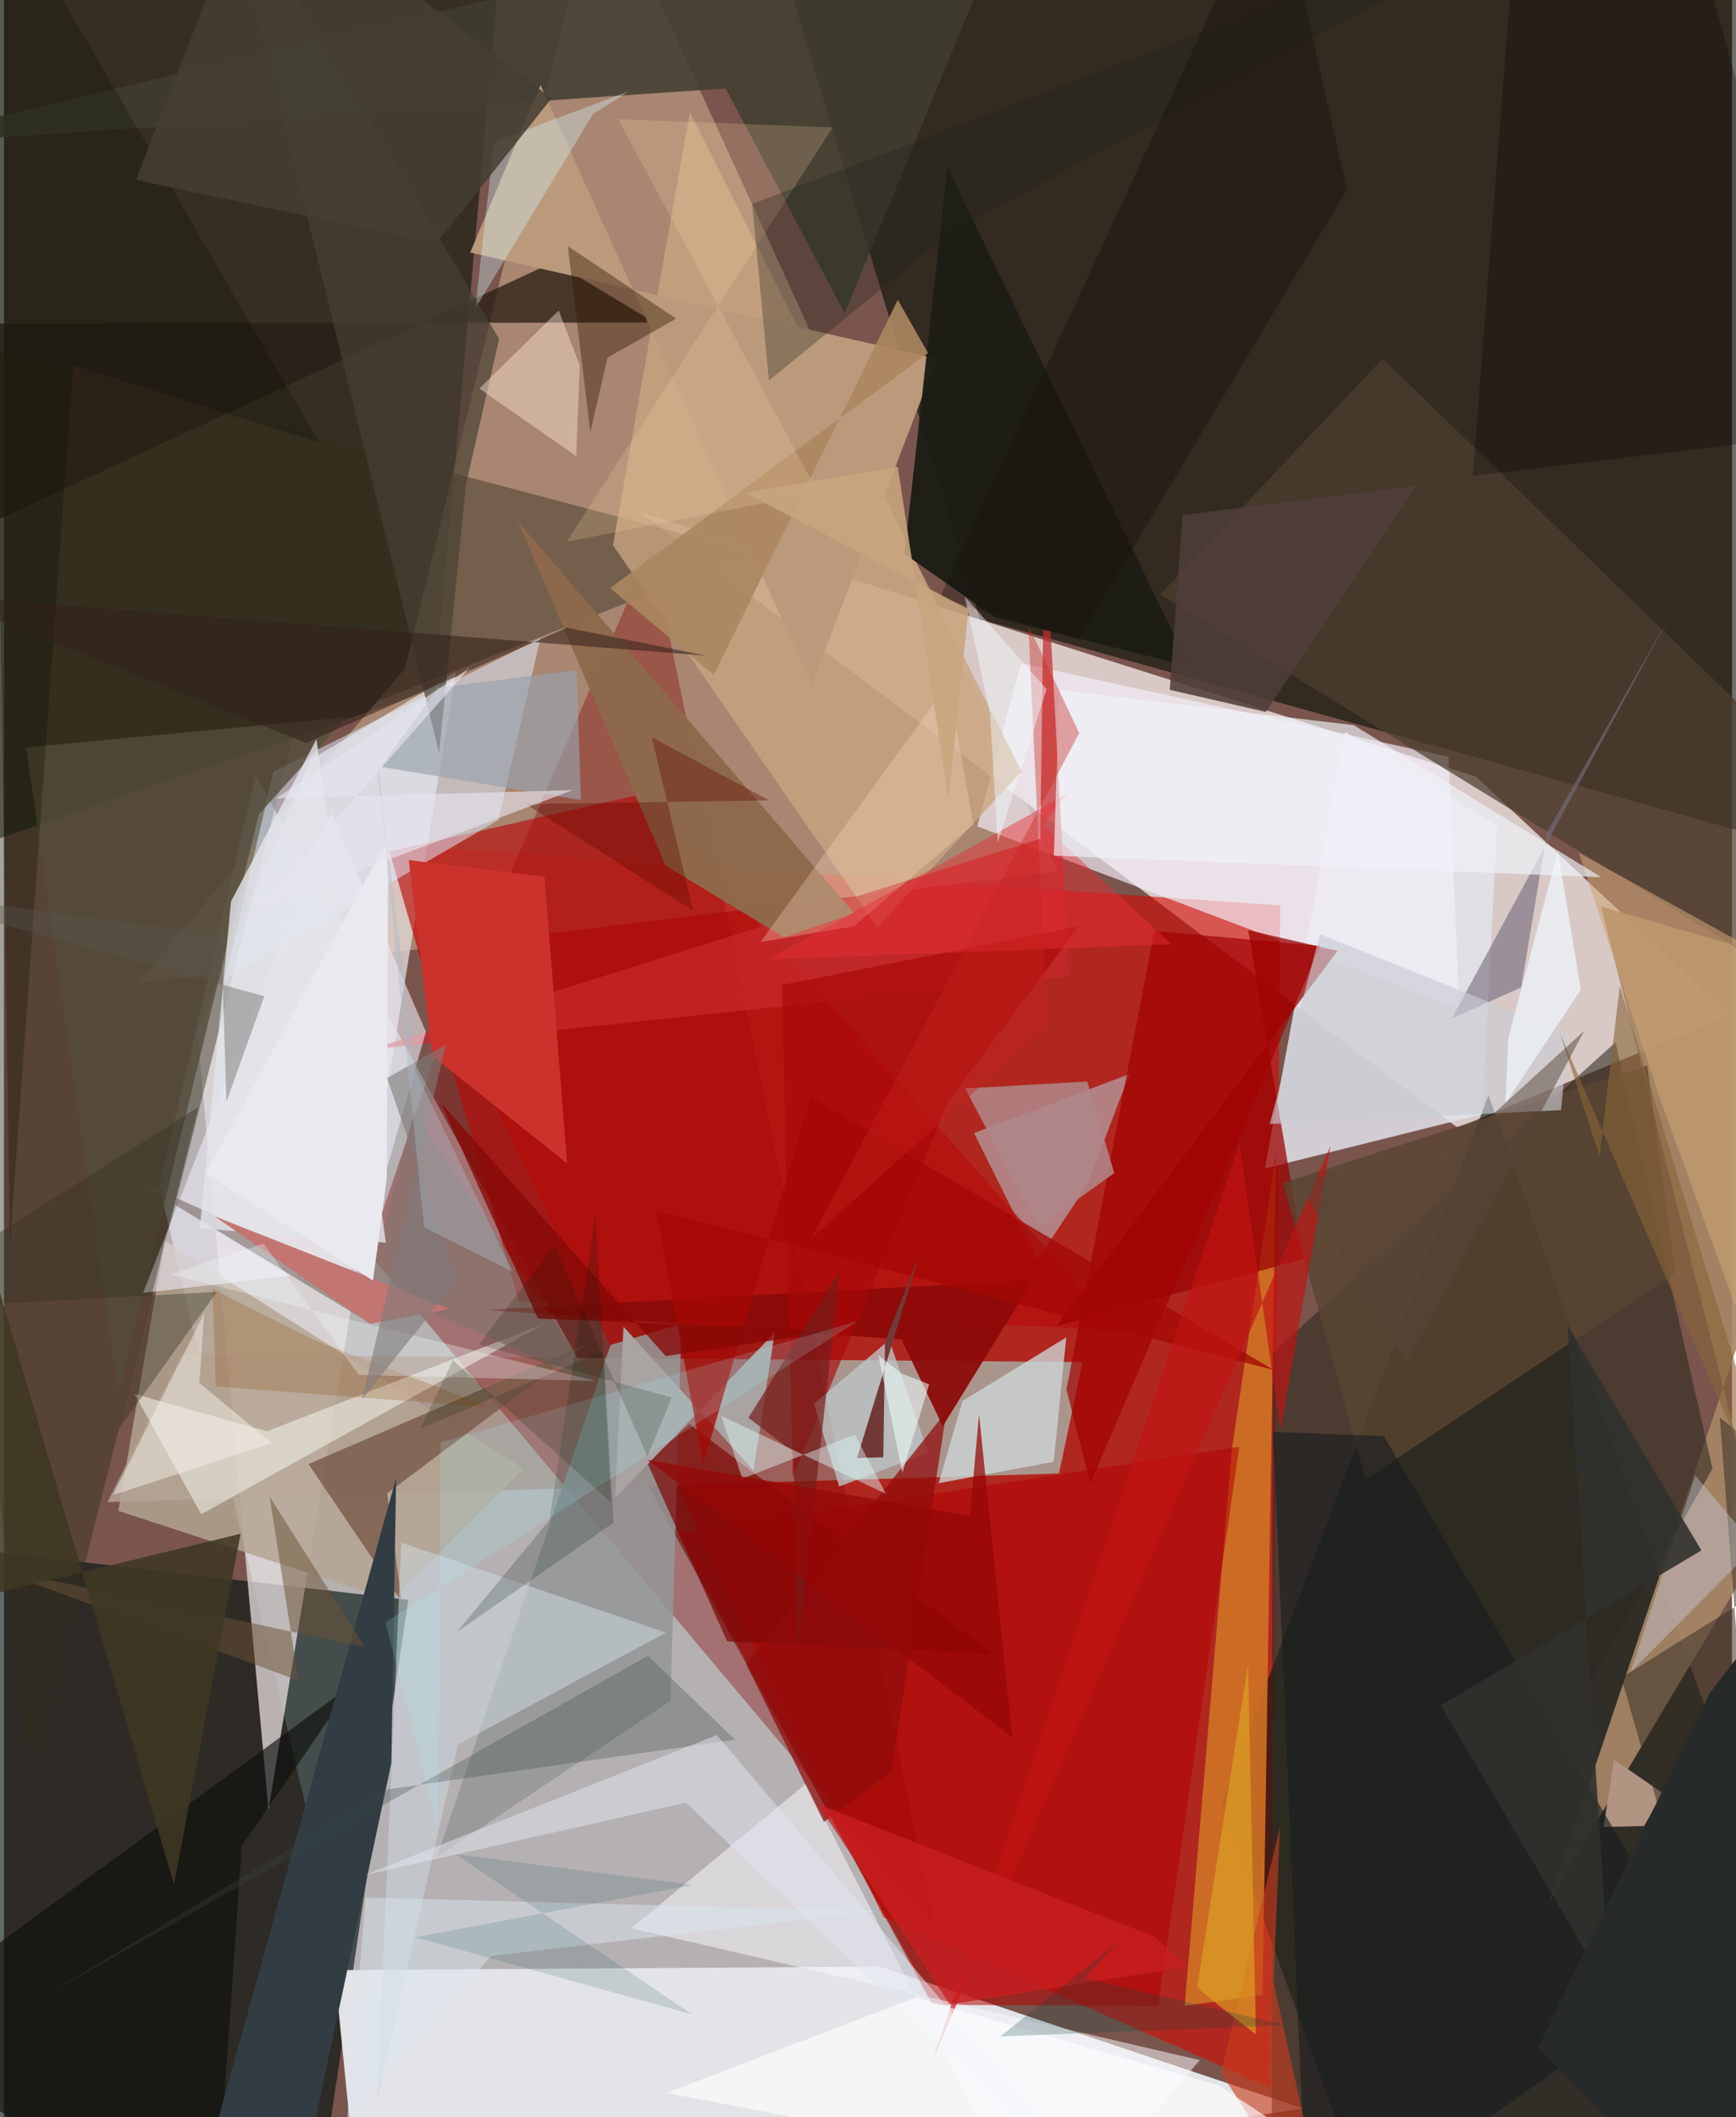 <svg xmlns="http://www.w3.org/2000/svg" width="228" height="278" viewBox="0 0 836 1024"><path fill="#79554d" d="M0 0h836v1024H0z"/><path fill="#d7e5eb" fill-opacity=".643" d="M196.114 1086H514.44L121.75 374.939l-46.6 198.855z"/><path fill="#f7eeec" fill-opacity=".757" d="M307.692 247.617l404.445 128.057L835.312 490.94l-132.11 54.483z"/><path fill="#d60700" fill-opacity=".592" d="M612.718 1009.853l-187.225-82.58L177.04 407.888l440.394 29.992z"/><path fill="#00140e" fill-opacity=".592" d="M894.284 1027.31L718.183 529.638l-129.31 342.683 77.646 213.252z"/><path fill="#000c01" fill-opacity=".58" d="M842.709-62L898 418.057l-425.808-118.56-94.747-314.59z"/><path fill="#010d00" fill-opacity=".545" d="M-18.816-34.814l5.124 444.287 222.053-76.193L244.06-62z"/><path fill="#00110d" fill-opacity=".624" d="M-14.994 1086h164.017l46.59-312.226L-62 744z"/><path fill="#dab997" fill-opacity=".486" d="M64.32 475.585l445.41-53.961L288.346-62l-94.291 385.309z"/><path fill="#e3e4e7" fill-opacity=".992" d="M173.248 1086l-13.32-133.119 263.985-1.694 204.554 68.654z"/><path fill="#aa958d" d="M86.007 655.116l-35.937 71.41 460.34-13.848 11.385-53.87z"/><path fill="#e1d9da" fill-opacity=".776" d="M93.482 498.396l34.49 376.867L218.57 325.28l-70.38 42.31z"/><path fill="#e0e2ea" fill-opacity=".847" d="M715.123 538.937l-105.15 26.225 38.892-211.239 73.49 45.479z"/><path fill="#820000" fill-opacity=".361" d="M176.348 606.02l273.825 325.577L313.094 264.68l-98.449 228.086z"/><path fill="#a78766" fill-opacity=".922" d="M772.576 438.377L898 474.869l-149.956 443.8 102.868-172.262z"/><path fill="#302e1c" fill-opacity=".443" d="M139.956 355.4L12.627 862-62 154.756l424.578 112.541z"/><path fill="#cf7223" fill-opacity=".914" d="M608.886 964.905l-37.683 5.235 22.898-269.73 21.297-142.63z"/><path fill="#f3eef8" fill-opacity=".675" d="M492.026 320.775l-21.147 78.918 233.194 88.097-5.261-121.773z"/><path fill="#b3aeb4" fill-opacity=".663" d="M544.462 519.471l-20.234 53.315-24.302 36.621-30.639-61.373z"/><path fill="#c9a680" fill-opacity=".78" d="M422.465 448.493L492.26 373.1 331.804 54.326 294.62 263.703z"/><path fill="#403e31" fill-opacity=".851" d="M349.146 42.795L-62 70.518 494.398-62l-87.69 213.459z"/><path fill="#2b271d" fill-opacity=".569" d="M613.275 1083.915l.461-429.738 165.88-150.097 46.932 206.254z"/><path fill="#b60b0a" fill-opacity=".643" d="M539.214 643.466L309.368 383.942l-122.876 27.836 62.647 217.665z"/><path fill="#9a0302" fill-opacity=".737" d="M628.94 608.895l-27.03-159.007 43.248 10.024-135.83 181.315z"/><path fill="#b4a593" fill-opacity=".839" d="M55.328 730.748L77.79 600.02l173.708 110.433-63.789 63.592z"/><path fill="#b10000" fill-opacity=".529" d="M325.852 741.594l123.304 228.084 109.186.536 39.3-270.48z"/><path fill="#949797" fill-opacity=".855" d="M322.436 822.719l-113.082 75.618 84.101-247.846 34.327-10.18z"/><path fill="#c7292a" fill-opacity=".714" d="M515.36 472.24l-11.915-220.78-2.092 154.194-324.057 101.961z"/><path fill="#ddebff" fill-opacity=".514" d="M259.52 308.623l-129.197 64.631-23.29 100.34 132.163-76.963z"/><path fill="#291e14" fill-opacity=".757" d="M-62 156.538l376.737-.547-48.714-29.302L-62 278.744z"/><path fill="#bb9a7c" d="M225.57 122.152l225.751 51.332-60.61 157.84-131.14-290.19z"/><path fill="#795b4a" fill-opacity=".816" d="M185.376 722.325l7.04 52.43-45.094-66.675 133.526-57.524z"/><path fill="#f9f8fe" fill-opacity=".529" d="M502.549 1086L388.195 862.556 303.557 932.6l274.962 63.798z"/><path fill="#1c1e16" fill-opacity=".961" d="M435.65 267.904l44.017 30.847 93.691 23.433-116.96-241.24z"/><path fill="#edebf4" fill-opacity=".592" d="M67.283 625.366l104.35-12.232 32.498-114.11-45.776-105.96z"/><path fill="#f3f3ec" fill-opacity=".537" d="M127.201 692.272l134.689-52.229-166.461 92.335-32.227-58.177z"/><path fill="#4d3e31" fill-opacity=".725" d="M559.457 287.44l325.63 199.789-12.166-114.286-205.958-199.474z"/><path fill="#8c0a08" fill-opacity=".941" d="M434.245 647.869l19.9 41.996 43.65-70.741-264.582 14.429z"/><path fill="#b29482" fill-opacity=".984" d="M793.484 883.176l-19.597.496 4.982-32.684 23.523 16.265z"/><path fill="#0c0f0b" fill-opacity=".639" d="M115.041 892.719L101.638 1086-62 983.495l230.91-169.057z"/><path fill="#584531" fill-opacity=".804" d="M618.804 572.156l39.961 143.365 149.825-99.899L794.944 515.4z"/><path fill="#313c43" d="M189.718 714.905L86.688 1086l57.858-31.874 42.868-201.44z"/><path fill="#ced7d8" fill-opacity=".776" d="M507.833 707.02l-55.632 10.34 11.53-39.772 50.17-30.714z"/><path fill="#7d0705" fill-opacity=".698" d="M349.83 793.846l128.596 6.165L331.554 688.76l-20.368 18.66z"/><path fill="#cc322c" d="M195.811 415.981l11.48 94.723 65.131 52.023-10.897-138.644z"/><path fill="#a9a4a2" d="M299.734 641.68l-4.075 82.769 77.185-79.874-10.237 66.68z"/><path fill="#ced8de" fill-opacity=".541" d="M219.67 843.723l-39.12 172.345L192.2 746.12l128.017 43.513z"/><path fill="#8e694a" fill-opacity=".984" d="M320.097 418.686l-71.59-166.662 162.757 189.71-33.86 11.604z"/><path fill="#80736d" fill-opacity=".647" d="M60.753 569.396l111.88 67.938 25.738-99.573 87.673 131.973z"/><path fill="#a00100" fill-opacity=".686" d="M556.513 450.235l-42.515 221.888 11.564 45.436 111.225-260.01z"/><path fill="#cda373" fill-opacity=".576" d="M898 487.73l-136.115-75.257 38.808 117.485 73.788 203.435z"/><path fill="#191e1f" fill-opacity=".627" d="M630.731 1086L818.98 953.516l-151.397-258.86-53.597-2.082z"/><path fill="#d4f6fe" fill-opacity=".353" d="M285.006 55.146l17.35-11.003-65.267 24.47-9.068 80.566z"/><path fill="#484033" fill-opacity=".69" d="M223.477 234.433l-12.956 129.872L105.663-62l133.872 225.961z"/><path fill="#362f23" fill-opacity=".529" d="M860.942 1086l-78.489-274.6L898 739.513l-67.937-53.954z"/><path fill="#a90807" fill-opacity=".655" d="M456.633 532.868l63.498-84.981-143.71 28.51 5.192 238.064z"/><path fill="#ffedd6" fill-opacity=".424" d="M276.841 220.595l-46.878-32.644 38.419-37.773 10.15 26.514z"/><path fill="#bcc4c4" fill-opacity=".788" d="M391.841 678.954l36.395-30.843 18.918 54.499-43.11 16.389z"/><path fill="#af8587" fill-opacity=".871" d="M465.005 526.468l59.016-3.403 13.117 44.306-36.61 26.265z"/><path fill="#910c0b" fill-opacity=".733" d="M455.97 682.596l-96.95 122.17 37.69 76.427 32.567-24.117z"/><path fill="#554c3c" fill-opacity=".792" d="M123.273 393.958l42.196-47.025-154.743 14.569L55.39 673.308z"/><path fill="#a40805" fill-opacity=".773" d="M315.584 585.39l298.845 77.286L390.153 530.48l-51.88 177.874z"/><path fill="#394942" fill-opacity=".302" d="M311.552 800.822L18.684 966.03l166.979-100.59 167.99-24.03z"/><path fill="#000400" fill-opacity=".278" d="M728.534-.833l-17.988 230.985 174.394-20.86-64.92-235.61z"/><path fill="#766d7e" fill-opacity=".616" d="M746.526 402.52l60.583-106.812-106.713 196.956 33.572-15.122z"/><path fill="#321700" fill-opacity=".404" d="M325.21 154.096l-52.418-35.044 10.876 89.797 8.322-35.856z"/><path fill="#713937" d="M412.701 705.188l12.7-.337.86-56.429 16.384-40.695z"/><path fill="#d3dcf3" fill-opacity=".353" d="M896.038 698.758l-109.23 110.133 31.386-95.324L898 808.024z"/><path fill="#99a2ad" fill-opacity=".655" d="M209.826 332.704L182.407 370.9l96.696 16.049-2.026-62.918z"/><path fill="#fedac0" fill-opacity=".306" d="M411.235 447.993l-45.282 7.644 90.927-124.966 12.125 68.105z"/><path fill="#6c5337" fill-opacity=".514" d="M174.69 796.782l-46.182-72.99 13.961 89.014-149.965-54.911z"/><path fill="#c11412" fill-opacity=".675" d="M597.692 552.973l19.89 139.074 24.13-137.734L449.959 994.47z"/><path fill="#c93c1d" fill-opacity=".62" d="M617.312 883.656l-3.082 75.132L642.324 1086l-53.537-83.453z"/><path fill="#c9ccd3" fill-opacity=".635" d="M753.253 536.926l3.668-36.916-120.284-48.148-24.277 91.78z"/><path fill="#313223" fill-opacity=".388" d="M102.988 624.828l-47.71 66.736 38.73-156.09L-62 633.774z"/><path fill="#ab8760" fill-opacity=".906" d="M447.038 170.743L293.256 284.435l50.177 41.994 88.978-181.4z"/><path fill="#e2e5eb" fill-opacity=".804" d="M184.75 601.03l-33.558-243.508-41.345 78.463L94.75 594.173z"/><path fill="#e0e6ef" fill-opacity=".518" d="M553.874 1086L329.925 871.88l-155.503 35.045 170.458-67.734z"/><path fill="#fad5a7" fill-opacity=".212" d="M393.7 238.168l-121.437 23.87L400.868 61.695l-103.743-4.09z"/><path fill="#870806" fill-opacity=".78" d="M258.293 637.751l144.81 5.963-82.955 12.168-108.774-122.51z"/><path fill="#30312d" fill-opacity=".902" d="M821.167 749.871l-126.039 74.972 81.776 138.889-20.536-322.697z"/><path fill="#090e02" fill-opacity=".286" d="M33.51 176.661L2.935 601.42-7.262-62l159.726 276.024z"/><path fill="#22261a" fill-opacity=".314" d="M782.968-62L458.387 112.18l-88.306 71.827-8.138-85.335z"/><path fill="#c27470" fill-opacity=".988" d="M215.517 633.052l-113.55-44.697 75.132 51.89 422.654-78.958z"/><path fill="#e82e34" fill-opacity=".463" d="M565.006 456.707l-195.116 7.344 144.07-79.833-11.387 14.99z"/><path fill="#eff2f9" fill-opacity=".667" d="M510.55 333.74l-2.641 80.135 264.8 10.391-119.733-73.523z"/><path fill="#fff" fill-opacity=".635" d="M441.07 966.104l146.75 42.58L704.785 1086l-384.204-73.727z"/><path fill="#c6221d" fill-opacity=".384" d="M390.754 598.78l113.93-102.342-9.129-194.034 24.625 52.199z"/><path fill="#f2efe6" fill-opacity=".494" d="M96.866 635.32l-2.328 33.573 35.065 29.003-76.798 25.248z"/><path fill="#051911" fill-opacity=".208" d="M219.181 789.318l44.726-54.16 22.261-147.557 8.709 148.88z"/><path fill="#741d1b" fill-opacity=".686" d="M384.153 797.673l20.208-182.956-44.213 71.01 21.801 16.68z"/><path fill="#433f32" fill-opacity=".863" d="M209.218 117.744L63.88 86.978 121.816-62 264.884 47.562z"/><path fill="#3f3823" fill-opacity=".867" d="M-62 421.135l144.26 490.31 32.231-169.623L-62 784.757z"/><path fill="#a4f5ff" fill-opacity=".169" d="M184.565 784.687l25.458 99.881 1.217-186.89 201.77-58.723z"/><path fill="#8c4500" fill-opacity=".235" d="M235.765 680.698l-85.868-32.588-49.005-24.762 1.627 47.23z"/><path fill="#4f3e3a" fill-opacity=".875" d="M570.18 249.128l112.863-14.138-72.599 109.351-46.47-10.71z"/><path fill="#32201a" fill-opacity=".561" d="M272.252 303.58l-126.128 55.733-179.628-71.47 373.045 29.27z"/><path fill="#d9e7ee" fill-opacity=".482" d="M422.685 924.281l-247.744-6.483-8.952 107.429 69.653-79.206z"/><path fill="#265962" fill-opacity=".169" d="M218.357 896.754l114.555 77.56-133.932-37.32L333.267 911.7z"/><path fill="#dea724" fill-opacity=".631" d="M605.672 983.969l-17.329-13.42-11.1-9.43 24.623-156.058z"/><path fill="#c91e22" fill-opacity=".769" d="M457.618 969.471l-63.897-96.92 162.93 64.241 16.18 14.387z"/><path fill="#88663a" fill-opacity=".612" d="M781.692 476.852l92.311 302.359-121.158-279.197 19.046 59.242z"/><path fill="#0b413c" fill-opacity=".235" d="M620.014 979.488l-97.22-22.694 16.22-17.476-57.036 45.66z"/><path fill="#f1f7ff" fill-opacity=".702" d="M727.777 502.05l23.96-90.449 11.102 67.15-36.483 54.961z"/><path fill="#defbfb" fill-opacity=".443" d="M346.891 684.73l10.335 30.447 54.411-21.257 15.03 28.6z"/><path fill="#16100a" fill-opacity=".353" d="M519.892 309.19L649.731 91.728 614.988-62 452.6 289.27z"/><path fill="#e9eaf0" d="M97.637 567.495l80.873 51.886 6.697-49.617.591-163.774z"/><path fill="#f2fcff" fill-opacity=".302" d="M171.692 665.022l114.259 2.88L80.527 616.39l45.042-14.904z"/><path fill="#950706" fill-opacity=".733" d="M487.812 840.338L311.34 706.092l155.948 27.094 4.437-49.077z"/><path fill="#58544c" fill-opacity=".369" d="M107.617 532.88l-2.485-80.806L-62 430.186l187.96 51.658z"/><path fill="#7e7b7a" fill-opacity=".604" d="M173.232 676.806L213.81 505.2l-28.486 16.23 33.815 98.013z"/><path fill="#adbac6" fill-opacity=".396" d="M203.285 593.593l-25.64-250.005 21.292 174.126 47.247 97.579z"/><path fill="#594638" fill-opacity=".51" d="M678.649 659.395l85.88-160.885-71.555 65.505-68.049 6.123z"/><path fill="#630900" fill-opacity=".369" d="M313.418 356.637l56.787 30.472-117.722 1.813 80.951 51.576z"/><path fill="#e7e5ef" fill-opacity=".627" d="M121.967 440.035l103.19-116.892-93.55 63.047 143.605-4.047z"/><path fill="#eff" fill-opacity=".549" d="M447.581 669.55l-13.52-5.304-11.05-8.805 11.615 56.912z"/><path fill="#272a2a" d="M898 724.91l-72.764 93.841-83.052 171.531 94.61 95.718z"/><path fill="#141801" fill-opacity=".188" d="M266.267 602.35l-36.599 48.023 93.371 25.553-11.754 28.552z"/><path fill="#122608" fill-opacity=".196" d="M289.887 653.502l3.859 73.271-76.553-68.82-15.878 33.147z"/><path fill="#f3faff" fill-opacity=".455" d="M464.823 288.515l39.604 44.856-23.654 74.208-3.77-62.7z"/><path fill="#c9a57e" fill-opacity=".882" d="M432.396 225.746l24.51 160.876 9.712-91.937-108.16-56.371z"/></svg>